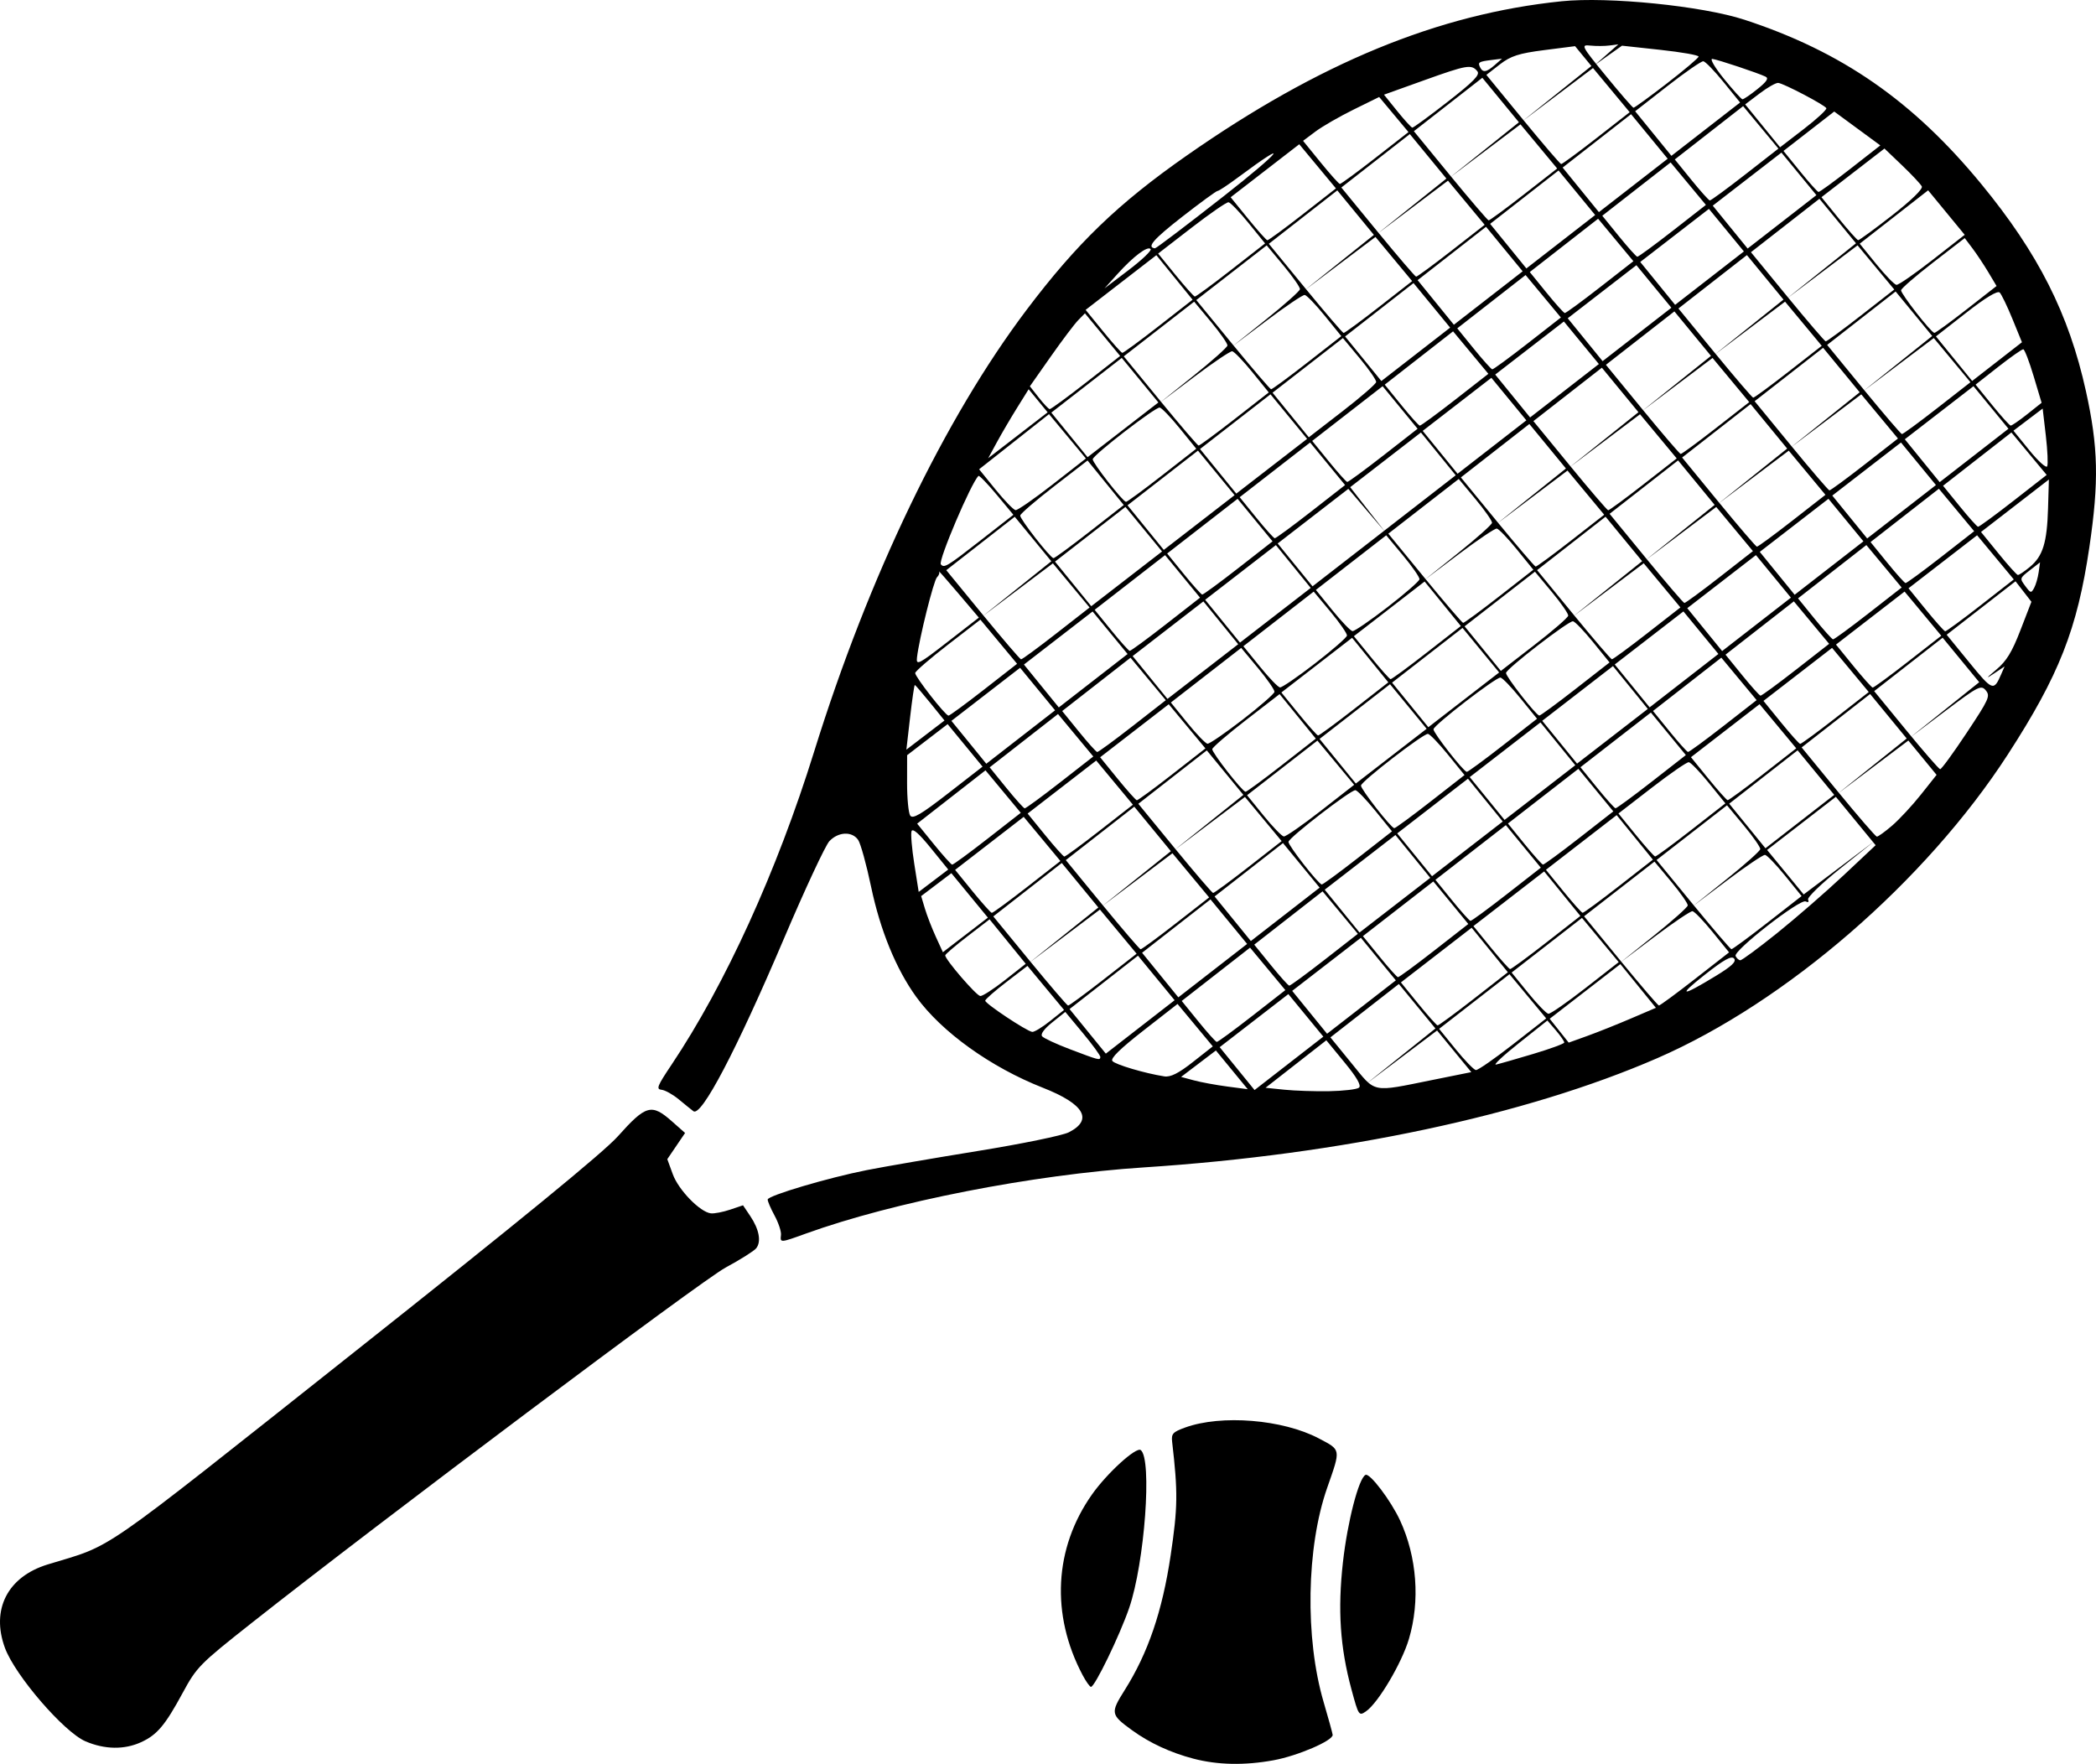 <?xml version="1.0" encoding="UTF-8" standalone="no"?>
<svg
   xmlns:dc="http://purl.org/dc/elements/1.1/"
   xmlns:cc="http://creativecommons.org/ns#"
   xmlns:rdf="http://www.w3.org/1999/02/22-rdf-syntax-ns#"
   xmlns:svg="http://www.w3.org/2000/svg"
   xmlns="http://www.w3.org/2000/svg"
   xmlns:sodipodi="http://sodipodi.sourceforge.net/DTD/sodipodi-0.dtd"
   xmlns:inkscape="http://www.inkscape.org/namespaces/inkscape"
   inkscape:version="1.0 (4035a4fb49, 2020-05-01)"
   sodipodi:docname="Б.ТЕННИС1.svg"
   viewBox="0 0 2345.967 1974.219"
   height="1974.219"
   width="2345.967"
   id="svg464"
   version="1.1">
  <defs
     id="defs468" />
  <sodipodi:namedview
     inkscape:current-layer="g472"
     inkscape:window-maximized="1"
     inkscape:window-y="-6"
     inkscape:window-x="-6"
     inkscape:cy="1159.1171"
     inkscape:cx="1486.8927"
     inkscape:zoom="0.30235804"
     showgrid="false"
     id="namedview466"
     inkscape:window-height="1018"
     inkscape:window-width="1920"
     inkscape:pageshadow="2"
     inkscape:pageopacity="0"
     guidetolerance="10"
     gridtolerance="10"
     objecttolerance="10"
     borderopacity="1"
     bordercolor="#666666"
     pagecolor="#ffffff"
     inkscape:document-rotation="0" />
  <g
     transform="translate(415.199,21.277)"
     id="g472"
     inkscape:label="Image"
     inkscape:groupmode="layer">
    <path
       id="path8"
       d="m -319.556,1927.686 c -24.175,-10.421 -78.786,-73.774 -90.113,-104.537 -15.811,-42.943 2.946,-79.618 47.754,-93.372 76.037,-23.339 49.221,-4.766 343.076,-237.609 185.158,-146.714 279.072,-223.587 295.192,-241.626 31.431,-35.174 37.709,-36.908 60.536,-16.725 l 14.695,12.993 -9.952,14.662 -9.952,14.662 6.172,16.91 c 6.448,17.667 30.579,42.422 42.626,43.729 3.837,0.416 13.498,-1.44 21.468,-4.126 l 14.491,-4.883 8.111,12.06 c 10.007,14.879 12.544,28.794 6.584,36.106 -2.484,3.047 -17.879,12.739 -34.211,21.537 -27.349,14.733 -387.604,284.892 -531.015,398.215 -57.91,45.761 -60.928,48.827 -76.732,77.98 -19.645,36.239 -28.537,46.773 -46.432,55.01 -18.69,8.603 -40.87,8.252 -62.298,-0.985 z m 1240.012,19.401 c -25.423,-6.652 -48.947,-17.55 -68.491,-31.731 -24.207,-17.564 -24.521,-19.291 -8.214,-45.193 26.083,-41.43 41.987,-88.105 51.309,-150.576 8,-53.611 8.221,-70.505 1.668,-127.125 -1.04,-8.988 0.739,-10.95 14.455,-15.94 40.506,-14.737 109.411,-9.145 149.731,12.15 25.064,13.238 24.74,11.31 9.303,55.415 -23.275,66.499 -24.95,168.14 -3.948,239.612 5.364,18.254 9.92,34.781 10.125,36.727 0.672,6.391 -39.083,23.516 -66.066,28.458 -32.514,5.955 -62.538,5.354 -89.872,-1.798 z m -124.004,-93.633 c -35.717,-67.624 -31.832,-141.952 10.56,-202.033 16.843,-23.871 49.474,-53.591 54.574,-49.706 12.937,9.855 4.428,126.088 -12.934,176.679 -10.604,30.901 -38.685,88.854 -42.816,88.363 -1.383,-0.165 -5.606,-6.151 -9.384,-13.304 z m 300.907,15.854 c -12.639,-46.8 -15.436,-88.758 -9.469,-142.029 5.103,-45.558 17.725,-94.287 25.33,-97.788 4.857,-2.236 28.357,28.805 38.644,51.045 18.869,40.794 22.54,90.224 9.856,132.708 -8.082,27.071 -34.231,71.238 -47.8,80.737 -8.151,5.706 -8.494,5.194 -16.56,-24.672 z M 458.932,1360.932 c 0.44,-3.82 -2.81,-13.604 -7.221,-21.742 -4.412,-8.138 -7.857,-16.219 -7.657,-17.957 0.507,-4.4 67.632,-24.298 110.75,-32.83 19.703,-3.899 75.783,-13.557 124.622,-21.463 48.838,-7.906 94.555,-17.291 101.591,-20.855 27.641,-14.003 17.408,-31.668 -28.888,-49.869 -58.471,-22.987 -113.445,-62.443 -141.927,-101.862 -22.467,-31.094 -40.214,-74.432 -50.42,-123.125 -5.197,-24.792 -11.714,-48.379 -14.484,-52.416 -6.788,-9.895 -22.205,-9.221 -32.219,1.408 -4.443,4.716 -27.229,53.568 -50.636,108.561 -53.493,125.675 -92.669,200.376 -101.564,193.656 -2.348,-1.773 -9.685,-7.713 -16.305,-13.199 -6.62,-5.486 -15.272,-10.325 -19.227,-10.755 -6.358,-0.69 -5.074,-3.942 11.095,-28.092 60.237,-89.973 118.099,-217.013 159.553,-350.309 60.928,-195.914 146.02,-372.876 237.743,-494.419 56.337,-74.654 102.398,-119.062 179.164,-172.737 C 1061.318,49.154 1194.42,-5.639 1332.634,-19.86 c 52.319,-5.383 157.454,5.236 204.628,20.668 C 1646.221,36.452 1725.99,91.79 1802.408,184.747 c 63.789,77.595 97.971,145.235 117.057,231.636 13.889,62.877 14.737,101.234 3.865,174.879 -13.53,91.648 -33.827,143.221 -91.317,232.023 -91.705,141.651 -248.095,277.105 -392.362,339.833 -147.174,63.992 -353.255,107.835 -574.501,122.222 -124.311,8.084 -280.396,38.656 -378.509,74.137 -28.783,10.409 -28.741,10.407 -27.711,1.455 z m 504.596,-184.772 -17.821,-21.677 -19.479,14.795 -19.479,14.795 14.356,3.856 c 7.896,2.121 24.681,5.218 37.3,6.882 l 22.944,3.026 z m 82.845,-60.979 -19.572,-23.807 -38.431,29.698 -38.431,29.698 19.514,23.994 19.514,23.994 38.489,-29.884 38.489,-29.884 z m -126.452,52.246 22.308,-17.544 -19.729,-23.742 -19.729,-23.743 -38.206,29.805 c -26.144,20.396 -37.099,31.151 -34.701,34.069 3.287,3.998 36.439,13.812 58.065,17.187 6.967,1.087 15.941,-3.41 31.992,-16.032 z m 152.472,32.621 c 15.965,-0.277 30.993,-2.03 33.395,-3.896 2.977,-2.311 -2.139,-11.307 -16.058,-28.239 l -20.426,-24.847 -34.022,26.575 -34.022,26.576 21.053,2.167 c 11.579,1.192 34.115,1.941 50.08,1.663 z m -256.016,-38.185 c 0.185,-1.604 -8.568,-13.632 -19.451,-26.729 l -19.787,-23.812 -14.598,11.701 c -9.139,7.326 -13.385,13.152 -11.356,15.579 1.783,2.133 15.82,8.652 31.193,14.488 32.569,12.363 33.556,12.618 33.998,8.772 z m 371.906,25.572 43.277,-8.733 -19.149,-23.293 -19.149,-23.293 -39.418,29.685 -39.418,29.685 38.496,-30.81 38.496,-30.81 -20.472,-24.902 -20.472,-24.902 -38.295,29.876 -38.295,29.876 23.772,29.146 c 27.451,33.657 21.458,32.435 90.627,18.477 z m -309.291,-114.123 -20.496,-24.931 -38.286,29.868 -38.286,29.868 20.291,24.949 20.291,24.949 38.491,-29.886 38.491,-29.886 z m -119.093,48.382 15.833,-12.596 -20.475,-24.64 -20.475,-24.64 -23.471,17.991 c -12.909,9.895 -23.62,19.286 -23.802,20.868 -0.359,3.116 45.989,33.976 52.556,34.994 2.201,0.341 11.126,-5.048 19.834,-11.976 z m 226.202,-5.657 37.33,-29.123 -19.749,-23.767 -19.749,-23.767 -38.239,29.832 -38.239,29.832 18.526,22.826 c 10.189,12.555 19.485,22.93 20.658,23.058 1.173,0.127 18.931,-12.874 39.463,-28.892 z m 291.978,31.68 37.33,-29.123 -20.56,-24.743 -20.561,-24.743 -39.373,30.57 -39.373,30.57 18.55,22.856 c 10.202,12.571 20.373,23.054 22.603,23.295 2.229,0.242 20.852,-12.665 41.384,-28.683 z m 22.416,10.727 c 19.151,-5.727 34.944,-11.497 35.097,-12.822 0.153,-1.325 -4.028,-7.423 -9.29,-13.55 l -9.568,-11.141 -31.939,25.354 c -17.567,13.945 -29.054,24.728 -25.529,23.962 3.526,-0.765 22.079,-6.077 41.23,-11.804 z m -590.89,-82.71 23.238,-18.275 -20.23,-24.875 -20.23,-24.875 -24.665,18.946 c -13.566,10.42 -24.789,20.018 -24.94,21.329 -0.486,4.218 34.664,45.056 39.205,45.549 2.412,0.262 14.842,-7.748 27.623,-17.799 z m 110.036,-0.438 37.33,-29.123 -20.536,-24.714 -20.536,-24.714 -39.374,29.651 -39.374,29.651 38.496,-30.81 38.496,-30.81 -20.472,-24.902 -20.472,-24.902 -38.319,29.894 -38.319,29.894 40.814,49.78 c 22.448,27.379 41.742,49.881 42.875,50.004 1.134,0.123 18.86,-12.882 39.392,-28.899 z m 307.895,-23.131 -19.572,-23.807 -38.431,29.698 -38.431,29.698 19.514,23.994 19.514,23.994 38.489,-29.884 38.489,-29.884 z m 282.572,66.57 28.072,-12.02 -19.885,-24.451 -19.885,-24.451 -39.545,30.573 -39.545,30.573 10.632,13.356 10.633,13.356 20.726,-7.459 c 11.399,-4.102 33.358,-12.868 48.798,-19.479 z m -449.954,-108.439 -20.496,-24.931 -38.286,29.868 -38.286,29.868 20.291,24.949 20.291,24.949 38.491,-29.886 38.491,-29.886 z m 274.072,86.474 38.263,-29.85 -20.27,-24.924 -20.27,-24.924 -39.584,30.603 -39.584,30.603 19.47,23.941 c 10.709,13.167 20.425,24.044 21.591,24.171 1.167,0.127 19.34,-13.202 40.384,-29.62 z m -564.162,-115.857 -20.444,-24.869 -16.91,12.812 -16.91,12.812 4.224,14.054 c 2.323,7.73 7.798,21.862 12.165,31.405 l 7.942,17.351 25.189,-19.348 25.189,-19.348 z m 397.199,72.108 37.33,-29.123 -19.749,-23.767 -19.749,-23.767 -38.239,29.832 -38.239,29.832 18.526,22.826 c 10.189,12.555 19.485,22.93 20.658,23.058 1.173,0.127 18.931,-12.874 39.463,-28.892 z m 291.978,31.68 37.33,-29.123 -20.56,-24.743 -20.56,-24.743 -39.373,30.57 -39.373,30.57 18.55,22.856 c 10.202,12.571 20.373,23.054 22.603,23.295 2.229,0.242 20.852,-12.665 41.384,-28.683 z m -458.439,-72.421 37.33,-29.123 -20.536,-24.714 -20.536,-24.714 -39.374,29.651 -39.374,29.651 38.496,-30.81 38.496,-30.81 -20.472,-24.902 -20.472,-24.902 -38.319,29.894 -38.319,29.894 40.814,49.78 c 22.448,27.379 41.742,49.881 42.875,50.004 1.134,0.123 18.86,-12.882 39.392,-28.899 z m 289.112,30.501 38.306,-29.884 -19.572,-23.807 -19.572,-23.807 -39.417,30.604 -39.417,30.604 18.55,22.856 c 10.202,12.571 19.509,22.96 20.682,23.087 1.173,0.127 19.37,-13.217 40.438,-29.653 z m 291.928,31.718 38.256,-29.845 -18.526,-22.826 c -10.189,-12.554 -20.279,-23.016 -22.423,-23.249 -2.143,-0.233 -21.183,12.586 -42.311,28.486 l -38.414,28.909 37.493,-30.028 c 20.621,-16.515 37.69,-31.732 37.929,-33.815 0.24,-2.083 -8.043,-13.97 -18.406,-26.416 l -18.842,-22.628 -39.406,30.596 -39.406,30.596 40.838,49.81 c 22.461,27.395 41.766,49.91 42.899,50.033 1.133,0.123 19.276,-13.207 40.318,-29.622 z m 23.181,-3.339 c 18.13,-11.047 23.492,-16.134 20.653,-19.588 -2.84,-3.454 -11.311,1.224 -32.624,18.017 -31.199,24.582 -26.75,25.166 11.972,1.571 z m -770.682,-99.622 37.33,-29.123 -20.536,-24.714 -20.536,-24.714 -38.388,29.664 -38.388,29.664 19.472,23.943 c 10.71,13.168 20.427,24.046 21.593,24.173 1.167,0.127 18.92,-12.875 39.452,-28.893 z m 306.974,-24.259 -20.496,-24.931 -38.286,29.868 -38.286,29.868 20.291,24.949 20.291,24.949 38.491,-29.886 38.491,-29.886 z m 274.072,86.473 38.263,-29.85 -20.27,-24.924 -20.27,-24.924 -39.584,30.603 -39.584,30.603 19.47,23.94 c 10.709,13.167 20.425,24.044 21.591,24.171 1.167,0.127 19.34,-13.202 40.384,-29.62 z M 626.505,927.789 c -13.066,-16.094 -20.235,-22.353 -21.463,-18.737 -1.014,2.986 0.376,19.497 3.088,36.691 l 4.932,31.262 16.531,-12.525 16.531,-12.525 z m 539.635,9.489 -19.491,-23.966 -39.584,30.603 -39.584,30.603 19.491,23.966 19.491,23.966 39.584,-30.603 39.584,-30.603 z m 407.791,85.759 c 21.074,-16.945 54.488,-45.996 74.253,-64.559 l 35.937,-33.749 -22.264,-27.083 -22.264,-27.083 -38.475,29.732 -38.475,29.732 20.472,24.902 20.472,24.902 39.42,-29.686 39.42,-29.686 -38.024,30.442 c -21.289,17.044 -37.088,32.364 -35.897,34.809 1.247,2.559 0.135,3.364 -2.686,1.945 -6.302,-3.17 -81.307,55.261 -78.454,61.118 1.182,2.427 3.522,4.561 5.2,4.743 1.678,0.182 20.293,-13.533 41.367,-30.478 z m -883.946,-105.455 37.33,-29.123 -19.749,-23.767 -19.749,-23.767 -38.239,29.832 -38.239,29.832 18.526,22.826 c 10.189,12.554 19.485,22.93 20.658,23.058 1.173,0.127 18.931,-12.874 39.463,-28.892 z m 291.978,31.68 37.33,-29.123 -20.536,-24.714 -20.536,-24.714 -39.374,29.651 -39.374,29.651 38.496,-30.81 38.496,-30.81 -20.472,-24.902 -20.472,-24.902 -38.319,29.894 -38.319,29.894 40.814,49.78 c 22.448,27.379 41.742,49.881 42.875,50.004 1.133,0.123 18.86,-12.882 39.391,-28.899 z m 289.112,30.501 38.306,-29.884 -19.572,-23.807 -19.572,-23.807 -39.417,30.604 -39.417,30.604 18.55,22.856 c 10.202,12.571 19.509,22.96 20.682,23.087 1.173,0.127 19.37,-13.217 40.439,-29.653 z m 291.928,31.718 38.257,-29.845 -18.526,-22.826 c -10.189,-12.555 -20.279,-23.017 -22.423,-23.249 -2.143,-0.233 -21.183,12.586 -42.311,28.486 l -38.414,28.909 37.493,-30.028 c 20.621,-16.515 37.69,-31.733 37.929,-33.815 0.24,-2.083 -8.043,-13.97 -18.406,-26.416 l -18.842,-22.628 -39.406,30.596 -39.406,30.596 40.838,49.81 c 22.461,27.395 41.766,49.91 42.899,50.033 1.134,0.123 19.276,-13.207 40.318,-29.622 z m -747.501,-102.962 37.33,-29.123 -20.536,-24.714 -20.536,-24.714 -38.388,29.664 -38.387,29.664 19.472,23.943 c 10.71,13.168 20.427,24.046 21.593,24.173 1.167,0.127 18.92,-12.875 39.452,-28.893 z m 289.062,30.54 38.257,-29.845 -18.526,-22.826 c -10.189,-12.554 -20.278,-23.016 -22.419,-23.249 -5.038,-0.547 -74.383,52.953 -74.943,57.819 -0.442,3.84 33.485,47.307 37.242,47.715 1.173,0.127 19.348,-13.199 40.389,-29.614 z m 291.984,31.676 38.263,-29.85 -20.27,-24.924 -20.27,-24.924 -39.584,30.603 -39.584,30.603 19.47,23.941 c 10.709,13.167 20.425,24.044 21.591,24.171 1.167,0.127 19.339,-13.202 40.384,-29.62 z m -731.567,-157.74 -19.549,-23.779 -22.662,17.371 -22.662,17.371 -0.048,31.112 c -0.026,17.111 1.545,33.523 3.492,36.471 2.767,4.19 11.987,-1.2 42.258,-24.703 l 38.718,-30.062 z m 582.32,61.267 -19.491,-23.966 -39.584,30.603 -39.584,30.603 19.491,23.966 19.491,23.966 39.584,-30.603 39.584,-30.603 z m -476.155,-19.696 37.33,-29.123 -19.749,-23.767 -19.749,-23.767 -38.239,29.832 -38.239,29.832 18.526,22.826 c 10.189,12.554 19.485,22.93 20.658,23.058 1.173,0.127 18.931,-12.874 39.463,-28.892 z m 291.978,31.68 37.33,-29.123 -20.56,-24.743 -20.561,-24.743 -39.373,30.57 -39.373,30.57 18.549,22.856 c 10.202,12.571 20.374,23.053 22.603,23.295 2.229,0.242 20.852,-12.665 41.383,-28.683 z m 289.112,30.501 38.306,-29.884 -19.572,-23.807 -19.572,-23.807 -39.417,30.604 -39.417,30.604 18.55,22.856 c 10.202,12.571 19.509,22.96 20.682,23.087 1.173,0.127 19.37,-13.216 40.438,-29.653 z m -455.573,-71.243 37.33,-29.123 -20.536,-24.714 -20.536,-24.714 -38.387,29.664 -38.388,29.664 19.472,23.943 c 10.71,13.168 20.427,24.046 21.593,24.173 1.167,0.127 18.92,-12.875 39.452,-28.893 z m 289.062,30.54 38.257,-29.845 -18.526,-22.826 c -10.189,-12.556 -20.277,-23.018 -22.418,-23.25 -5.038,-0.547 -74.383,52.953 -74.943,57.819 -0.442,3.84 33.485,47.307 37.242,47.715 1.173,0.127 19.348,-13.199 40.389,-29.614 z m 291.978,31.68 38.257,-29.845 -18.526,-22.826 c -10.189,-12.556 -20.279,-23.018 -22.423,-23.251 -2.143,-0.233 -20.739,12.592 -41.324,28.499 l -37.427,28.922 19.472,23.943 c 10.71,13.168 20.427,24.046 21.593,24.173 1.167,0.127 19.337,-13.2 40.378,-29.615 z m -731.584,-157.772 -19.572,-23.807 -38.431,29.698 -38.431,29.698 19.514,23.994 19.514,23.994 38.489,-29.884 38.489,-29.884 z m 273.151,85.346 38.263,-29.85 -20.268,-24.922 -20.268,-24.922 -37.469,28.954 c -20.608,15.923 -37.66,30.615 -37.894,32.646 -0.442,3.837 33.488,47.303 37.243,47.71 1.173,0.127 19.35,-13.201 40.395,-29.619 z m 309.192,-24.052 -19.491,-23.966 -39.584,30.603 -39.584,30.603 19.491,23.966 19.491,23.966 39.584,-30.603 39.584,-30.603 z m 288.828,32.2 -20.496,-24.931 -38.286,29.868 -38.286,29.868 20.291,24.949 20.29,24.949 38.491,-29.886 38.491,-29.886 z m -991.413,-78.123 c -8.829,-10.909 -16.55,-19.888 -17.158,-19.953 -0.608,-0.066 -2.984,16.198 -5.28,36.142 l -4.175,36.261 21.333,-16.308 21.333,-16.308 z m 535.203,4.154 -20.494,-24.929 -39.425,30.611 -39.425,30.611 20.294,24.953 20.294,24.953 39.624,-30.635 39.625,-30.635 z m -308.773,22.071 37.33,-29.123 -19.749,-23.767 -19.749,-23.767 -38.239,29.832 -38.239,29.832 18.526,22.826 c 10.189,12.554 19.485,22.93 20.658,23.058 1.173,0.127 18.931,-12.874 39.463,-28.892 z m 581.09,62.181 38.306,-29.884 -19.572,-23.807 -19.572,-23.807 -39.417,30.604 -39.417,30.604 18.55,22.856 c 10.202,12.571 19.509,22.96 20.682,23.087 1.173,0.127 19.37,-13.216 40.438,-29.653 z m 269.221,49.022 c 8.076,-6.95 22.565,-22.562 32.199,-34.695 l 17.516,-22.059 -15.8,-19.219 -15.8,-19.219 -39.413,29.681 -39.413,29.681 38.496,-30.81 38.496,-30.81 -20.472,-24.902 -20.472,-24.902 -38.319,29.894 -38.319,29.894 40.814,49.78 c 22.448,27.379 41.937,49.902 43.309,50.051 1.372,0.149 9.102,-5.416 17.177,-12.365 z m -1016.772,-151.944 37.33,-29.123 -20.534,-24.711 -20.534,-24.711 -36.271,28.012 c -19.949,15.406 -36.462,29.676 -36.696,31.71 -0.442,3.84 33.485,47.307 37.242,47.715 1.173,0.127 18.931,-12.874 39.463,-28.891 z m 289.639,33.496 c 19.422,-14.999 35.517,-29.046 35.766,-31.215 0.25,-2.169 -8.025,-14.126 -18.388,-26.572 l -18.842,-22.628 -39.367,30.566 -39.366,30.566 18.549,22.856 c 10.202,12.571 20.301,23.046 22.442,23.278 2.141,0.232 19.783,-11.85 39.205,-26.849 z m 291.401,28.724 38.257,-29.845 -18.526,-22.826 c -10.189,-12.554 -20.277,-23.016 -22.419,-23.249 -5.038,-0.547 -74.383,52.953 -74.943,57.819 -0.442,3.84 33.485,47.307 37.242,47.715 1.173,0.127 19.348,-13.199 40.389,-29.614 z m 291.052,32.402 37.33,-29.123 -20.536,-24.714 -20.536,-24.714 -38.387,29.664 -38.388,29.664 19.472,23.943 c 10.71,13.168 20.427,24.046 21.593,24.173 1.167,0.127 18.92,-12.875 39.452,-28.893 z m -730.658,-158.495 -19.572,-23.807 -38.431,29.698 -38.431,29.698 19.514,23.994 19.514,23.994 38.489,-29.884 38.489,-29.884 z m 273.151,85.346 38.263,-29.85 -20.27,-24.924 -20.27,-24.924 -39.584,30.603 -39.584,30.603 19.47,23.941 c 10.709,13.167 20.425,24.044 21.591,24.171 1.167,0.127 19.339,-13.202 40.384,-29.62 z m 309.192,-24.052 -19.491,-23.966 -39.584,30.603 -39.584,30.603 19.491,23.966 19.491,23.966 39.584,-30.603 39.584,-30.603 z m -458.439,-72.421 -19.491,-23.966 -39.584,30.603 -39.584,30.603 19.491,23.966 19.491,23.966 39.584,-30.603 39.584,-30.603 z m 291.057,30.654 -20.494,-24.929 -39.425,30.611 -39.425,30.611 20.294,24.953 20.294,24.953 39.625,-30.635 39.625,-30.635 z m 271.341,85.013 37.33,-29.123 -19.749,-23.767 -19.749,-23.767 -38.239,29.832 -38.239,29.832 18.526,22.826 c 10.189,12.554 19.485,22.93 20.658,23.058 1.173,0.127 18.931,-12.874 39.463,-28.892 z M 657.372,642.847 c -12.664,-14.928 -22.34,-25.917 -21.501,-24.42 0.839,1.498 -0.215,4.392 -2.343,6.431 -3.707,3.553 -19.961,68.711 -22.379,89.708 -1.07,9.295 1.62,7.933 34.044,-17.242 l 35.206,-27.335 z m 1128.557,156.247 c 25.152,-37.886 26.697,-41.312 21.487,-47.649 -5.21,-6.337 -8.443,-4.697 -44.978,22.816 l -39.365,29.643 38.496,-30.81 38.496,-30.81 -20.472,-24.902 -20.472,-24.902 -38.315,29.89 -38.315,29.891 35.683,43.558 c 19.626,23.957 36.801,43.679 38.168,43.827 1.367,0.148 14.68,-18.1 29.586,-40.551 z m -1018.918,-111.304 37.33,-29.123 -20.536,-24.714 -20.536,-24.714 -39.374,29.651 -39.374,29.651 38.496,-30.81 38.496,-30.81 -20.472,-24.902 -20.472,-24.902 -38.319,29.894 -38.319,29.894 40.814,49.78 c 22.448,27.379 41.742,49.881 42.875,50.004 1.134,0.123 18.86,-12.882 39.392,-28.899 z m 289.639,33.496 c 19.422,-14.999 35.517,-29.046 35.766,-31.215 0.25,-2.169 -8.025,-14.126 -18.388,-26.572 l -18.842,-22.628 -39.366,30.566 -39.367,30.566 18.549,22.856 c 10.202,12.571 20.301,23.046 22.442,23.278 2.141,0.232 19.783,-11.85 39.205,-26.849 z m 291.401,28.724 38.257,-29.845 -18.526,-22.826 c -10.189,-12.554 -20.277,-23.016 -22.419,-23.249 -5.038,-0.547 -74.383,52.953 -74.943,57.819 -0.442,3.84 33.485,47.307 37.242,47.715 1.173,0.127 19.348,-13.199 40.389,-29.614 z m 291.052,32.402 37.33,-29.123 -20.536,-24.714 -20.536,-24.714 -38.388,29.664 -38.388,29.664 19.472,23.943 c 10.71,13.168 20.427,24.046 21.593,24.173 1.167,0.127 18.92,-12.875 39.452,-28.893 z m -749.441,-104.862 38.306,-29.884 -19.572,-23.807 -19.572,-23.807 -39.417,30.604 -39.417,30.604 18.55,22.856 c 10.202,12.571 19.509,22.96 20.682,23.087 1.173,0.127 19.37,-13.216 40.439,-29.653 z m 291.934,31.714 38.263,-29.85 -20.27,-24.924 -20.27,-24.924 -39.584,30.603 -39.584,30.603 19.47,23.941 c 10.709,13.167 20.425,24.044 21.591,24.171 1.167,0.127 19.339,-13.202 40.384,-29.62 z m 306.963,-22.404 -19.572,-23.807 -38.431,29.698 -38.431,29.698 19.514,23.994 19.514,23.994 38.489,-29.884 38.489,-29.884 z m -456.209,-74.069 -19.491,-23.966 -39.584,30.603 -39.584,30.603 19.491,23.966 19.491,23.966 39.584,-30.603 39.584,-30.603 z m 307.69,55.001 c 0.249,-2.166 -8.025,-14.122 -18.389,-26.567 l -18.842,-22.628 -39.373,30.57 -39.373,30.57 20.292,24.951 20.292,24.951 37.469,-28.954 c 20.608,-15.925 37.673,-30.727 37.923,-32.893 z m 254.708,60.666 37.33,-29.123 -19.749,-23.767 -19.749,-23.767 -38.239,29.832 -38.239,29.832 18.526,22.826 c 10.189,12.554 19.485,22.93 20.658,23.058 1.173,0.127 18.931,-12.874 39.463,-28.892 z m -729.78,-157.434 -20.494,-24.929 -39.425,30.611 -39.425,30.611 20.294,24.953 20.294,24.953 39.625,-30.635 39.625,-30.635 z m 272.844,87.246 c 19.422,-14.999 35.517,-29.046 35.766,-31.215 0.25,-2.169 -8.025,-14.126 -18.388,-26.572 l -18.842,-22.628 -39.367,30.566 -39.367,30.566 18.549,22.856 c 10.202,12.571 20.301,23.046 22.442,23.278 2.141,0.232 19.783,-11.85 39.205,-26.849 z m 290.475,29.446 37.33,-29.123 -20.536,-24.714 -20.536,-24.714 -39.374,29.651 -39.374,29.651 38.496,-30.81 38.496,-30.81 -20.472,-24.902 -20.472,-24.902 -38.319,29.894 -38.319,29.894 40.814,49.78 c 22.448,27.379 41.742,49.881 42.875,50.004 1.134,0.123 18.86,-12.882 39.392,-28.899 z m 291.978,31.679 37.33,-29.123 -20.536,-24.714 -20.536,-24.714 -38.388,29.664 -38.388,29.664 19.472,23.943 c 10.71,13.168 20.427,24.046 21.593,24.173 1.167,0.127 18.92,-12.875 39.452,-28.893 z m 104.266,14.245 3.938,-9.023 -12.113,8.1 c -9.359,6.259 -8.737,5.252 2.739,-4.432 11.584,-9.774 17.552,-19.516 27.124,-44.273 l 12.272,-31.741 -8.898,-11.469 -8.898,-11.469 -38.529,29.915 -38.529,29.915 25.396,31.105 c 25.927,31.756 27.257,32.257 35.498,13.372 z m -1142.813,-149.613 37.337,-29.128 -18.735,-22.5 c -10.304,-12.375 -19.463,-21.828 -20.353,-21.007 -8.052,7.433 -45.347,95.03 -42.128,98.947 3.678,4.474 6.87,2.559 43.879,-26.313 z m 289.106,30.506 38.306,-29.884 -19.572,-23.807 -19.572,-23.807 -39.417,30.604 -39.416,30.604 18.549,22.856 c 10.202,12.571 19.509,22.96 20.682,23.087 1.173,0.127 19.37,-13.216 40.438,-29.653 z m 291.928,31.718 38.257,-29.845 -18.526,-22.826 c -10.189,-12.554 -20.279,-23.017 -22.423,-23.249 -2.143,-0.233 -21.183,12.586 -42.311,28.486 l -38.414,28.909 37.493,-30.028 c 20.621,-16.515 37.69,-31.733 37.929,-33.815 0.24,-2.083 -8.043,-13.97 -18.406,-26.416 l -18.842,-22.628 -39.407,30.596 -39.406,30.596 40.838,49.81 c 22.461,27.395 41.766,49.91 42.899,50.033 1.134,0.123 19.276,-13.207 40.318,-29.622 z m 306.969,-22.409 -19.572,-23.807 -38.431,29.698 -38.431,29.698 19.514,23.994 19.514,23.994 38.489,-29.884 38.489,-29.884 z m -765.401,-50.017 38.263,-29.85 -20.268,-24.922 -20.268,-24.922 -37.469,28.954 c -20.608,15.925 -37.66,30.616 -37.895,32.648 -0.442,3.837 33.488,47.303 37.243,47.71 1.173,0.127 19.351,-13.201 40.395,-29.619 z m 390.337,-87.09 -19.475,-23.946 -39.584,30.603 -39.584,30.603 19.443,24.883 19.443,24.883 -20.484,-23.943 -20.484,-23.944 -39.54,30.569 -39.54,30.569 19.507,23.986 19.507,23.986 80.133,-62.152 80.133,-62.152 z m 481.252,178.705 37.33,-29.123 -19.749,-23.767 -19.749,-23.767 -38.239,29.832 -38.239,29.832 18.526,22.826 c 10.189,12.555 19.485,22.93 20.658,23.058 1.173,0.127 18.931,-12.874 39.463,-28.891 z m -729.78,-157.434 -20.494,-24.929 -39.425,30.611 -39.425,30.611 20.294,24.953 20.294,24.953 39.625,-30.635 39.625,-30.635 z m 563.319,116.693 37.33,-29.123 -20.536,-24.714 -20.536,-24.714 -39.374,29.651 -39.374,29.651 38.496,-30.81 38.496,-30.81 -20.472,-24.902 -20.472,-24.902 -38.319,29.894 -38.319,29.894 40.814,49.78 c 22.448,27.379 41.742,49.881 42.875,50.004 1.133,0.123 18.86,-12.882 39.391,-28.899 z m 291.978,31.68 37.33,-29.123 -20.536,-24.714 -20.536,-24.714 -38.388,29.664 -38.387,29.664 19.472,23.943 c 10.71,13.168 20.427,24.046 21.593,24.173 1.167,0.127 18.92,-12.875 39.452,-28.893 z M 762.875,521.013 l 37.33,-29.123 -20.644,-24.824 -20.644,-24.824 -39.117,30.863 -39.117,30.863 18.378,22.644 c 10.108,12.454 20.202,22.842 22.431,23.084 2.229,0.242 20.852,-12.665 41.384,-28.683 z m 289.112,30.501 38.306,-29.884 -19.572,-23.807 -19.572,-23.807 -39.417,30.604 -39.417,30.604 18.549,22.856 c 10.202,12.571 19.509,22.96 20.682,23.087 1.173,0.127 19.37,-13.216 40.438,-29.653 z m 291.002,32.441 37.33,-29.123 -20.536,-24.714 -20.536,-24.714 -39.374,29.651 -39.374,29.651 38.496,-30.81 38.496,-30.81 -20.472,-24.902 -20.472,-24.902 -38.319,29.894 -38.319,29.894 40.814,49.78 c 22.448,27.379 41.742,49.881 42.875,50.004 1.134,0.123 18.86,-12.882 39.392,-28.899 z m 307.895,-23.131 -19.572,-23.807 -38.431,29.698 -38.431,29.698 19.514,23.994 19.514,23.994 38.489,-29.884 38.489,-29.884 z M 885.477,510.812 923.733,480.966 905.207,458.14 c -10.189,-12.554 -20.277,-23.016 -22.419,-23.249 -5.038,-0.547 -74.383,52.953 -74.943,57.819 -0.442,3.84 33.485,47.307 37.242,47.715 1.173,0.127 19.348,-13.199 40.389,-29.614 z m 871.596,91.611 37.33,-29.123 -19.749,-23.767 -19.749,-23.767 -38.239,29.832 -38.239,29.832 18.526,22.826 c 10.189,12.555 19.485,22.93 20.658,23.058 1.173,0.127 18.931,-12.874 39.463,-28.891 z m 109.522,16.791 1.55,-11.086 -11.488,8.92 c -11.352,8.814 -11.412,9.022 -5.08,17.565 6.041,8.15 6.611,8.274 9.938,2.167 1.941,-3.563 4.227,-11.468 5.08,-17.565 z m -839.302,-174.225 -20.494,-24.929 -39.425,30.611 -39.425,30.611 20.294,24.953 20.294,24.953 39.625,-30.635 39.625,-30.635 z m 563.319,116.693 37.33,-29.123 -20.536,-24.714 -20.536,-24.714 -39.374,29.651 -39.374,29.651 38.496,-30.81 38.496,-30.81 -20.472,-24.902 -20.472,-24.902 -38.319,29.894 -38.319,29.894 40.814,49.78 c 22.448,27.379 41.742,49.881 42.875,50.004 1.133,0.123 18.86,-12.882 39.391,-28.899 z m 266.071,51.646 c 14.635,-12.118 19.288,-27.126 20.417,-65.855 l 0.934,-32.034 -37.981,29.349 -37.981,29.349 19.472,23.943 c 10.71,13.168 20.499,24.054 21.755,24.19 1.256,0.136 7.278,-3.888 13.383,-8.943 z M 746.757,427.305 l -10.623,-12.923 -12.928,20.742 c -7.11,11.408 -17.3,28.773 -22.643,38.588 l -9.716,17.847 33.267,-25.666 33.267,-25.666 z m 114.075,-23.059 -20.494,-24.929 -39.425,30.611 -39.425,30.611 20.294,24.953 20.294,24.953 39.625,-30.635 39.625,-30.635 z m 272.317,84.252 38.306,-29.884 -19.572,-23.807 -19.572,-23.807 -39.417,30.604 -39.417,30.604 18.549,22.856 c 10.202,12.571 19.509,22.96 20.682,23.087 1.173,0.127 19.37,-13.217 40.438,-29.653 z m 291.002,32.441 37.33,-29.123 -20.536,-24.714 -20.536,-24.714 -39.374,29.651 -39.374,29.651 38.496,-30.81 38.496,-30.81 -20.472,-24.902 -20.472,-24.902 -38.319,29.894 -38.319,29.894 40.814,49.78 c 22.448,27.379 41.742,49.881 42.875,50.004 1.134,0.123 18.86,-12.882 39.392,-28.899 z m 307.895,-23.131 -19.572,-23.807 -38.431,29.698 -38.431,29.698 19.514,23.994 19.514,23.994 38.489,-29.884 38.489,-29.884 z m -765.408,-50.012 38.256,-29.845 -18.526,-22.826 c -10.189,-12.554 -20.279,-23.017 -22.423,-23.249 -2.143,-0.233 -21.183,12.586 -42.311,28.486 l -38.414,28.909 37.493,-30.028 c 20.621,-16.516 37.69,-31.732 37.929,-33.815 0.24,-2.083 -8.043,-13.97 -18.406,-26.416 l -18.842,-22.628 -39.406,30.596 -39.406,30.596 40.838,49.81 c 22.461,27.395 41.766,49.91 42.899,50.033 1.133,0.123 19.276,-13.207 40.318,-29.622 z m 306.969,-22.409 -19.572,-23.807 -38.431,29.698 -38.431,29.698 19.514,23.994 19.514,23.994 38.489,-29.884 38.489,-29.884 z m 564.627,114.019 37.33,-29.123 -19.749,-23.767 -19.749,-23.767 -38.239,29.832 -38.239,29.832 18.526,22.826 c 10.189,12.554 19.485,22.93 20.658,23.058 1.173,0.127 18.931,-12.874 39.463,-28.891 z M 800.228,407.014 l 38.306,-29.884 -19.701,-23.855 -19.701,-23.855 -7.55,7.691 c -4.152,4.23 -18.017,22.604 -30.81,40.83 l -23.261,33.139 9.962,12.665 c 5.479,6.966 10.972,12.775 12.205,12.909 1.234,0.134 19.48,-13.205 40.549,-29.641 z m 324.86,-0.696 c 0.249,-2.166 -8.025,-14.122 -18.389,-26.567 l -18.842,-22.628 -39.373,30.57 -39.373,30.57 20.292,24.951 20.292,24.951 37.469,-28.954 c 20.608,-15.925 37.673,-30.727 37.923,-32.893 z m 546.686,92.345 37.33,-29.123 -20.536,-24.714 -20.536,-24.714 -39.374,29.651 -39.374,29.651 38.496,-30.81 38.496,-30.81 -20.472,-24.902 -20.472,-24.902 -38.319,29.894 -38.319,29.894 40.814,49.78 c 22.448,27.379 41.742,49.881 42.875,50.004 1.134,0.123 18.86,-12.882 39.391,-28.899 z m -458.439,-72.421 37.33,-29.123 -19.749,-23.767 -19.749,-23.767 -38.239,29.832 -38.239,29.832 18.526,22.826 c 10.189,12.554 19.485,22.93 20.658,23.058 1.173,0.127 18.931,-12.874 39.463,-28.891 z m 291.978,31.679 37.33,-29.123 -20.536,-24.714 -20.536,-24.714 -39.374,29.651 -39.374,29.651 38.496,-30.81 38.496,-30.81 -20.472,-24.902 -20.472,-24.902 -38.319,29.894 -38.319,29.894 40.814,49.78 c 22.448,27.379 41.742,49.881 42.875,50.004 1.133,0.123 18.86,-12.882 39.391,-28.899 z m 307.895,-23.131 -19.572,-23.807 -38.431,29.698 -38.431,29.698 19.514,23.994 19.514,23.994 38.489,-29.884 38.489,-29.884 z m -765.408,-50.012 38.256,-29.845 -18.526,-22.826 c -10.189,-12.554 -20.279,-23.017 -22.423,-23.249 -2.143,-0.233 -21.183,12.586 -42.311,28.486 l -38.414,28.909 37.493,-30.028 c 20.621,-16.516 37.69,-31.732 37.929,-33.815 0.24,-2.083 -8.043,-13.97 -18.406,-26.416 l -18.842,-22.628 -39.406,30.596 -39.406,30.596 40.838,49.81 c 22.461,27.395 41.766,49.91 42.899,50.033 1.133,0.123 19.276,-13.207 40.318,-29.622 z m 306.969,-22.409 -19.572,-23.807 -38.431,29.698 -38.431,29.698 19.514,23.994 19.514,23.994 38.489,-29.884 38.489,-29.884 z m 519.83,103.857 -3.532,-30.218 -16.348,12.387 -16.348,12.387 17.882,22.033 c 9.835,12.118 18.781,20.142 19.881,17.832 1.099,-2.311 0.409,-17.799 -1.533,-34.419 z m -993.253,-122.195 38.263,-29.85 -20.27,-24.924 -20.27,-24.924 -39.584,30.603 -39.584,30.603 19.47,23.94 c 10.709,13.167 20.425,24.044 21.591,24.171 1.167,0.127 19.34,-13.202 40.384,-29.62 z m 306.042,-23.531 -20.496,-24.931 -38.286,29.868 -38.286,29.868 20.291,24.949 20.29,24.949 38.491,-29.886 38.491,-29.886 z m 565.548,115.147 37.33,-29.123 -20.536,-24.714 -20.536,-24.714 -39.374,29.651 -39.374,29.651 38.496,-30.81 38.496,-30.81 -20.472,-24.902 -20.472,-24.902 -38.319,29.894 -38.319,29.894 40.814,49.78 c 22.448,27.379 41.742,49.881 42.875,50.004 1.134,0.123 18.86,-12.882 39.392,-28.899 z m -458.439,-72.421 37.33,-29.123 -19.749,-23.767 -19.749,-23.767 -38.239,29.832 -38.239,29.832 18.526,22.826 c 10.189,12.554 19.485,22.93 20.658,23.058 1.173,0.127 18.931,-12.874 39.463,-28.891 z m 291.978,31.679 37.33,-29.123 -20.536,-24.714 -20.536,-24.714 -39.374,29.651 -39.374,29.651 38.496,-30.81 38.496,-30.81 -20.472,-24.902 -20.472,-24.902 -38.319,29.894 -38.319,29.894 40.814,49.78 c 22.448,27.379 41.742,49.881 42.875,50.004 1.133,0.123 18.86,-12.882 39.391,-28.899 z m 267.21,47.517 16.203,-12.89 -8.917,-29.791 c -4.904,-16.385 -10.107,-29.92 -11.56,-30.078 -1.454,-0.158 -14.066,8.678 -28.027,19.635 l -25.384,19.921 18.508,22.804 c 10.18,12.542 19.513,22.913 20.741,23.047 1.228,0.133 9.524,-5.558 18.436,-12.648 z m -725.649,-119.938 37.33,-29.123 -20.536,-24.714 -20.536,-24.714 -39.374,29.651 -39.374,29.651 38.496,-30.81 38.496,-30.81 -20.472,-24.902 -20.472,-24.902 -38.319,29.894 -38.319,29.894 40.814,49.78 c 22.448,27.379 41.742,49.881 42.875,50.004 1.133,0.123 18.86,-12.882 39.391,-28.899 z m 307.895,-23.131 -19.572,-23.807 -38.431,29.698 -38.431,29.698 19.514,23.994 19.514,23.994 38.489,-29.884 38.489,-29.884 z M 872.656,257.508 c -3.238,-3.939 -19.208,8.058 -37.067,27.846 l -14.616,16.195 27.048,-20.553 c 14.876,-11.304 25.962,-21.874 24.635,-23.488 z m 89.847,23.511 38.256,-29.845 -18.526,-22.826 c -10.189,-12.554 -20.279,-23.017 -22.423,-23.249 -2.143,-0.233 -20.739,12.592 -41.324,28.499 l -37.427,28.921 19.472,23.943 c 10.71,13.169 20.427,24.046 21.593,24.173 1.167,0.127 19.337,-13.2 40.378,-29.615 z m 306.048,-23.536 -20.496,-24.931 -38.286,29.868 -38.286,29.868 20.291,24.949 20.29,24.949 38.491,-29.886 38.491,-29.886 z m 568.751,78.371 c -5.821,-14.259 -12.263,-27.62 -14.316,-29.69 -2.408,-2.429 -15.73,5.608 -37.556,22.656 l -33.824,26.421 20.282,24.938 20.282,24.938 27.858,-21.669 27.858,-21.669 z m -461.642,-35.646 37.33,-29.123 -19.749,-23.767 -19.749,-23.767 -38.239,29.832 -38.239,29.832 18.526,22.826 c 10.189,12.554 19.485,22.93 20.658,23.058 1.173,0.127 18.931,-12.874 39.463,-28.891 z m 291.978,31.679 37.33,-29.123 -20.536,-24.714 -20.536,-24.714 -39.374,29.651 -39.374,29.651 38.496,-30.81 38.496,-30.81 -20.472,-24.902 -20.472,-24.902 -38.319,29.894 -38.319,29.894 40.814,49.78 c 22.448,27.379 41.742,49.881 42.875,50.004 1.134,0.123 18.86,-12.882 39.391,-28.899 z M 954.557,198.222 c 64.859,-50.851 76.503,-65.98 16.33,-21.218 -11.586,8.619 -22.068,15.561 -23.294,15.428 -1.226,-0.133 -19.077,12.902 -39.67,28.967 -32.343,25.232 -40.094,34.209 -30.434,35.247 1.233,0.133 35.913,-26.159 77.068,-58.425 z m 254.642,61.244 37.33,-29.123 -20.536,-24.714 -20.536,-24.714 -39.374,29.651 -39.374,29.651 38.496,-30.81 38.496,-30.81 -20.472,-24.902 -20.472,-24.902 -38.319,29.894 -38.319,29.894 40.814,49.78 c 22.448,27.379 41.742,49.881 42.875,50.004 1.134,0.123 18.86,-12.882 39.391,-28.899 z m 307.895,-23.131 -19.572,-23.807 -38.431,29.698 -38.431,29.698 19.514,23.994 19.514,23.994 38.489,-29.884 38.489,-29.884 z m 268.641,88.849 33.732,-26.349 -9.202,-15.406 c -5.061,-8.473 -13.077,-20.541 -17.813,-26.817 l -8.611,-11.411 -35.404,27.342 c -19.472,15.038 -35.596,29.007 -35.83,31.041 -0.443,3.846 33.488,47.308 37.252,47.716 1.178,0.128 17.322,-11.625 35.875,-26.117 z m -742.997,-106.46 37.33,-29.123 -20.536,-24.714 -20.536,-24.714 -38.387,29.664 -38.388,29.664 19.472,23.943 c 10.71,13.168 20.427,24.046 21.593,24.173 1.167,0.127 18.92,-12.875 39.452,-28.893 z m 306.974,-24.259 -20.496,-24.931 -38.286,29.868 -38.286,29.868 20.291,24.949 20.29,24.949 38.491,-29.886 38.491,-29.886 z m 107.109,42.725 37.33,-29.123 -19.749,-23.767 -19.749,-23.767 -38.239,29.832 -38.239,29.832 18.526,22.826 c 10.189,12.554 19.485,22.93 20.658,23.058 1.173,0.127 18.931,-12.874 39.463,-28.891 z m 290.822,32.573 36.165,-28.23 -20.47,-24.9 -20.47,-24.9 -38.28,29.863 -38.28,29.863 18.526,22.826 c 10.189,12.554 20.352,23.024 22.584,23.267 2.232,0.242 20.332,-12.263 40.223,-27.79 z m -457.283,-73.315 37.33,-29.123 -20.536,-24.714 -20.536,-24.714 -39.374,29.651 -39.374,29.651 38.496,-30.81 38.496,-30.81 -20.472,-24.902 -20.472,-24.902 -38.319,29.894 -38.319,29.894 40.814,49.78 c 22.448,27.379 41.742,49.881 42.875,50.004 1.134,0.123 18.86,-12.882 39.392,-28.899 z m 307.895,-23.131 -19.572,-23.807 -38.431,29.698 -38.431,29.698 19.514,23.994 19.514,23.994 38.489,-29.884 38.489,-29.884 z m -474.342,-17.621 37.344,-29.133 -16.403,-19.645 -16.402,-19.645 -28.703,14.135 c -15.787,7.774 -34.953,18.815 -42.591,24.536 l -13.888,10.402 19.529,24.012 c 10.741,13.207 20.483,24.116 21.65,24.242 1.167,0.127 18.926,-12.88 39.465,-28.903 z m 306.961,-24.248 -20.496,-24.931 -38.286,29.868 -38.286,29.868 20.291,24.949 20.291,24.949 38.491,-29.886 38.491,-29.886 z m 271.513,88.462 c 21.686,-16.928 34.804,-29.689 33.427,-32.517 -1.247,-2.56 -11.165,-13.153 -22.04,-23.54 l -19.773,-18.885 -35.254,27.227 -35.254,27.227 19.474,23.945 c 10.711,13.17 20.431,24.049 21.6,24.176 1.169,0.127 18.189,-12.308 37.821,-27.632 z m -164.404,-45.737 37.33,-29.123 -19.749,-23.767 -19.749,-23.767 -38.239,29.832 -38.239,29.832 18.526,22.826 c 10.189,12.554 19.485,22.93 20.658,23.058 1.173,0.127 18.931,-12.874 39.463,-28.891 z m -166.461,-40.742 37.33,-29.123 -20.536,-24.714 -20.536,-24.714 -39.374,29.651 -39.374,29.651 38.469,-30.789 38.469,-30.789 -9.131,-11.108 -9.131,-11.108 -34.649,4.431 c -28.312,3.62 -37.391,6.56 -49.639,16.07 l -14.99,11.639 40.822,49.789 c 22.452,27.384 41.749,49.89 42.882,50.013 1.134,0.123 18.86,-12.882 39.392,-28.899 z m 284.34,34.209 33.514,-26.179 -25.801,-18.955 -25.801,-18.955 -28.401,22.052 -28.401,22.052 18.545,22.85 c 10.2,12.568 19.509,22.955 20.688,23.083 1.178,0.128 17.224,-11.548 35.657,-25.947 z M 1205.102,92.659 c 29.323,-22.876 36.477,-30.24 33.224,-34.197 -6.548,-7.965 -11.52,-7.124 -59.37,10.042 l -45.108,16.182 14.78,18.329 c 8.129,10.081 15.753,18.434 16.942,18.563 1.189,0.129 18.978,-12.885 39.532,-28.919 z m 308.777,-22.071 c -10.202,-12.571 -20.376,-23.054 -22.608,-23.296 -2.232,-0.242 -20.312,12.247 -40.178,27.755 l -36.12,28.195 20.288,24.946 20.288,24.946 38.439,-29.845 38.439,-29.845 z m 115.071,29.204 c -1.724,-3.54 -47.523,-27.597 -53.843,-28.283 -2.53,-0.274 -11.89,5.024 -20.799,11.775 l -16.199,12.274 19.524,24.007 19.524,24.007 26.593,-20.459 c 14.626,-11.253 25.966,-21.747 25.199,-23.32 z m -178.604,-27.56 c 19.422,-14.999 35.462,-28.569 35.644,-30.154 0.182,-1.585 -19.035,-4.984 -42.706,-7.552 l -43.038,-4.67 -15.018,10.656 -15.018,10.656 12.976,-11.417 12.976,-11.417 -9.875,1.306 c -5.431,0.718 -15.026,0.771 -21.321,0.116 -11.063,-1.15 -10.481,-0.009 17.385,34.069 15.857,19.393 29.698,35.354 30.757,35.469 1.059,0.115 17.816,-12.063 37.238,-27.063 z m -192.64,-20.606 8.243,-7.232 -11.832,1.48 c -14.204,1.776 -15.45,2.564 -12.767,8.072 3.077,6.316 7.176,5.734 16.356,-2.32 z m 293.981,26.914 c 10.624,-8.516 13.035,-12.204 9.188,-14.052 -8.749,-4.202 -53.502,-19.113 -59.492,-19.822 -3.094,-0.366 2.701,9.593 12.878,22.132 10.177,12.539 19.52,22.909 20.762,23.044 1.242,0.135 8.741,-4.951 16.663,-11.302 z"
       style="fill:#000000;stroke-width:3.811" />
  </g>
</svg>
